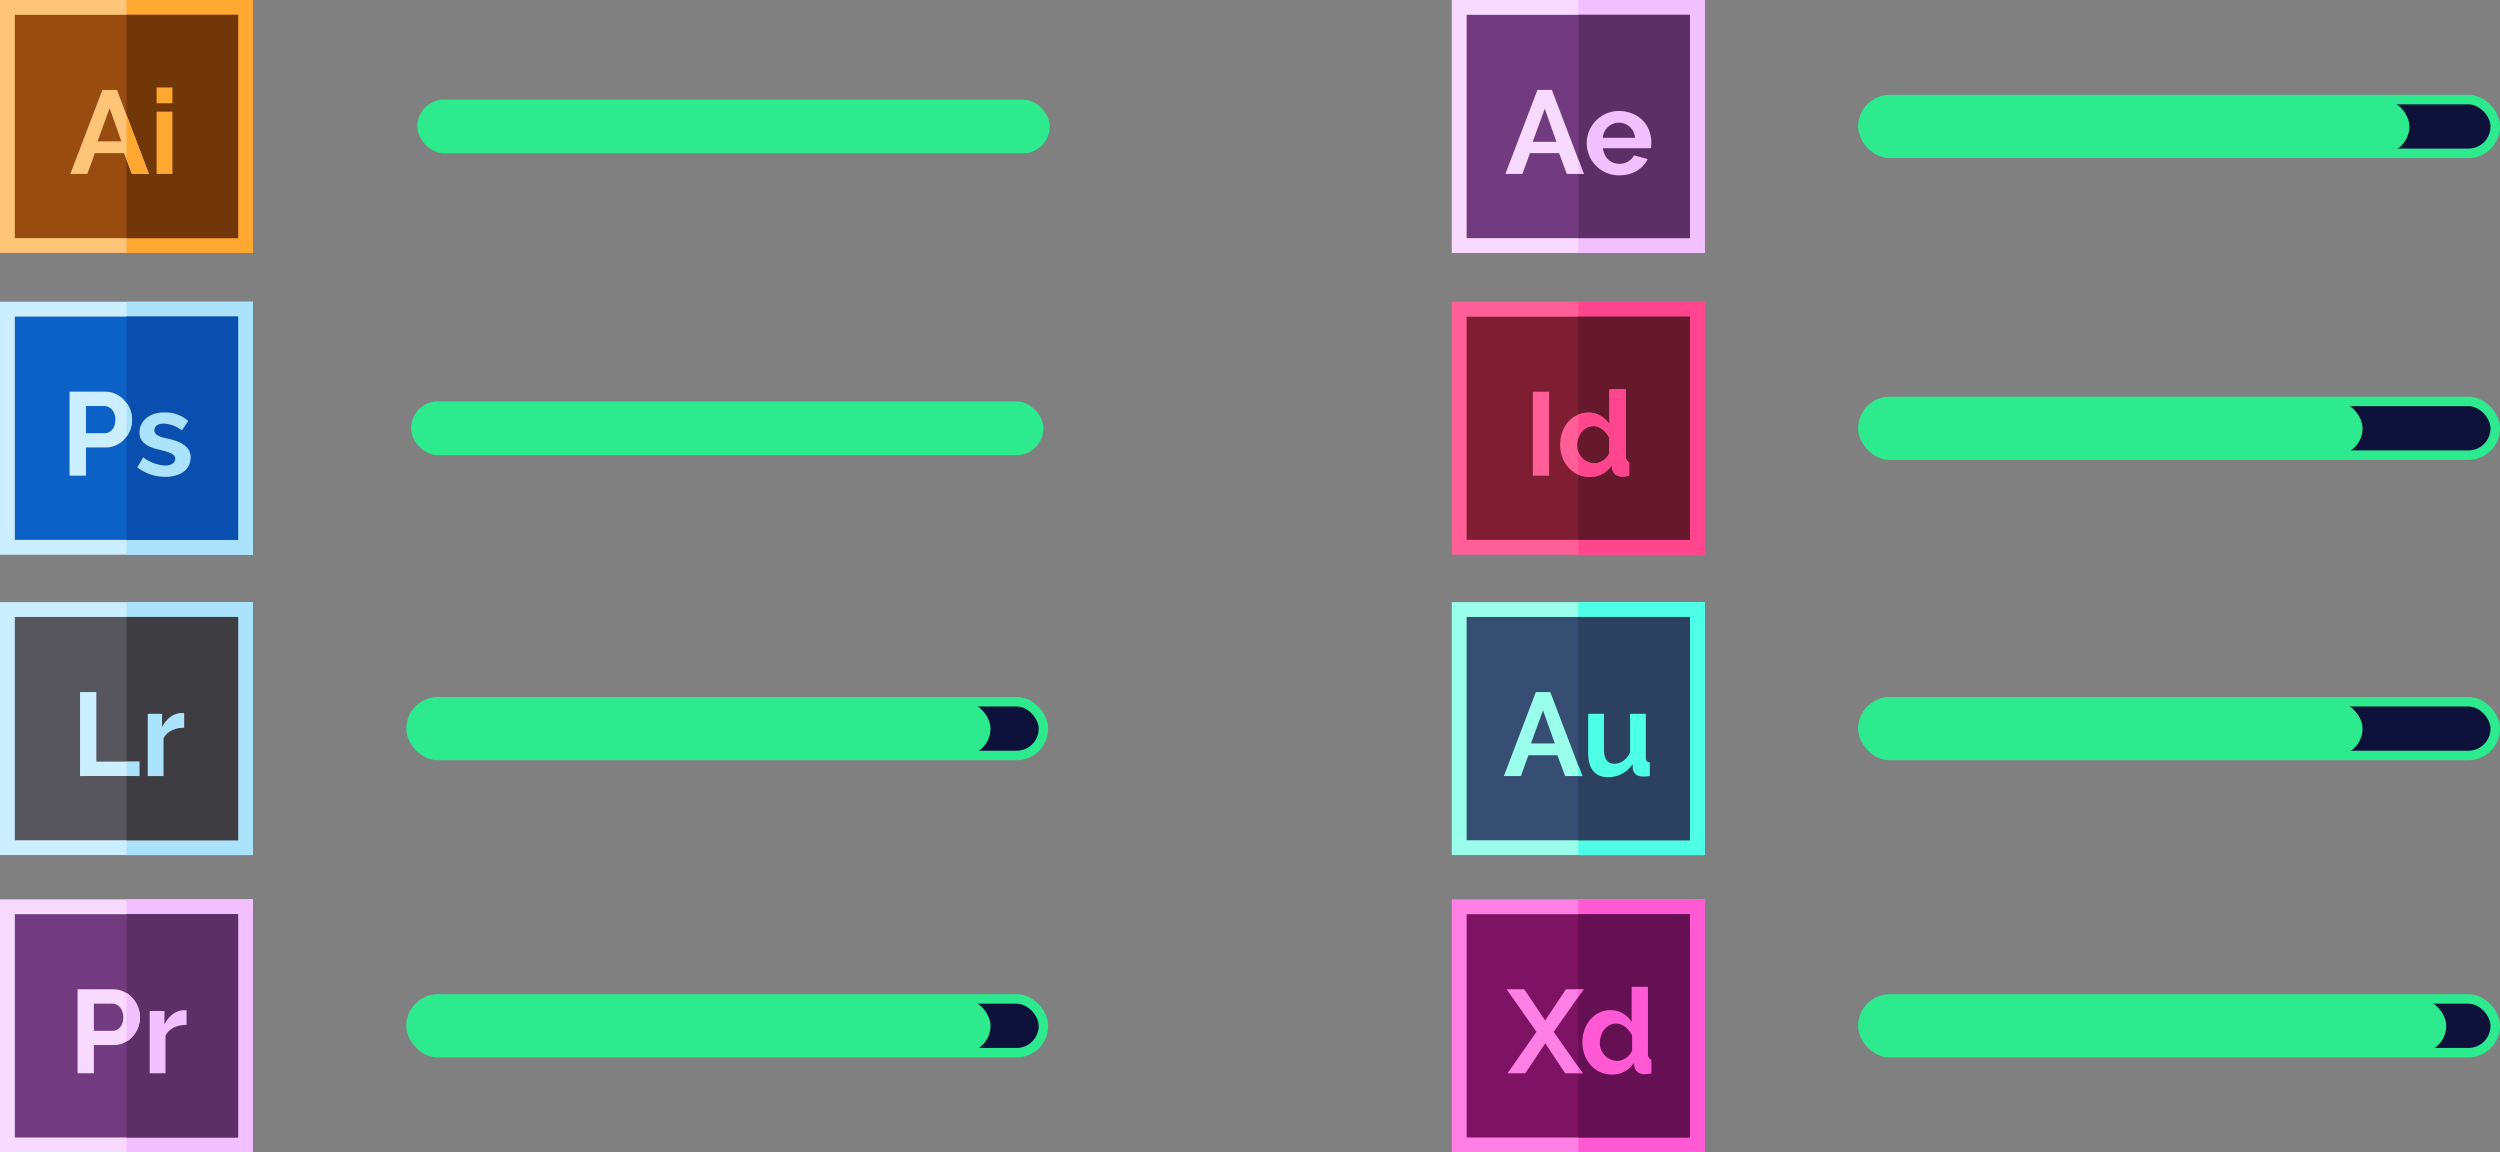 <svg xmlns="http://www.w3.org/2000/svg" viewBox="0 0 790.65 364.43"><rect x="0" y="0" width="790.65" height="364.43" fill="#808080" stroke="none"/><defs><style>.cls-1{fill:#fec478;}.cls-2{fill:#fea832;}.cls-3{fill:#994c0f;}.cls-4{fill:#713708;}.cls-5{fill:#ccefff;}.cls-6{fill:#ace3fc;}.cls-7{fill:#57565c;}.cls-8{fill:#3e3d42;}.cls-9{fill:#0c61c6;}.cls-10{fill:#0a4eaf;}.cls-11{fill:#f8d9ff;}.cls-12{fill:#f3c0ff;}.cls-13{fill:#723b7f;}.cls-14{fill:#5c3066;}.cls-15{fill:#2dea8f;}.cls-16{fill:#0e123b;}.cls-17{fill:none;stroke:#2dea8f;stroke-miterlimit:10;stroke-width:3px;}.cls-18{fill:#99ffeb;}.cls-19{fill:#4dffe5;}.cls-20{fill:#354e72;}.cls-21{fill:#2c4060;}.cls-22{fill:#ff5f96;}.cls-23{fill:#ff468c;}.cls-24{fill:#7f1d32;}.cls-25{fill:#66192d;}.cls-26{fill:#ff80e4;}.cls-27{fill:#ff5ad4;}.cls-28{fill:#7f1363;}.cls-29{fill:#661054;}</style></defs><g id="Capa_2" data-name="Capa 2"><g id="Capa_1-2" data-name="Capa 1"><path class="cls-1" d="M80,80H0V0H80Z"/><path class="cls-2" d="M80,80H40V0H80Z"/><path class="cls-3" d="M75.31,75.31H4.69V4.69H75.31Z"/><path class="cls-4" d="M75.31,75.31H40V4.69H75.31Z"/><path class="cls-1" d="M32.39,28.44H37L47.06,55H41.68l-2.45-6.56H30L27.63,55H22.25Zm6,16.25L34.67,34.23,30.85,44.69Z"/><path class="cls-2" d="M49.53,32.66v-5h5v5Zm0,22.34V35.31h5V55Z"/><polygon class="cls-2" points="40 36.27 40 50.18 41.8 55 47.12 55 40 36.27"/><path class="cls-5" d="M80,270.43H0v-80H80Z"/><path class="cls-6" d="M80,270.43H40v-80H80Z"/><path class="cls-7" d="M75.31,265.74H4.69V195.12H75.31Z"/><path class="cls-8" d="M75.31,265.74H40V195.12H75.31Z"/><path class="cls-5" d="M25.31,245.43V218.87h5.16v22H44.06v4.53Z"/><path class="cls-6" d="M58.28,230.16c-4.34,0-6,2.25-6.56,3.35v11.92h-5V225.74h4.53v4.2c.35-.67,2.53-4.9,7-4.42v4.64Z"/><rect class="cls-6" x="40" y="240.9" width="4.06" height="4.53"/><path class="cls-5" d="M80,175.43H0v-80H80Z"/><path class="cls-6" d="M80,175.43H40v-80H80Z"/><path class="cls-9" d="M75.31,170.74H4.69V100.12H75.31Z"/><path class="cls-10" d="M75.31,170.74H40V100.12H75.31Z"/><path class="cls-5" d="M22,150.43V123.87H33.29c5.15,0,8.46,4.73,8.46,8.82,0,4.82-3.67,8.83-8.27,8.83H27.19v8.91ZM27.19,137h6c1.81,0,3.32-1.69,3.32-4.3,0-2.24-1.36-4.29-3.55-4.29H27.19Z"/><path class="cls-6" d="M52.31,150.8a14.2,14.2,0,0,1-8.89-3l1.88-3.15a12.91,12.91,0,0,0,6.9,2.58c1.9,0,3.22-.79,3.22-2.17,0-1.69-2.79-2.24-4.31-2.66-1.28-.35-7-1.16-7-5.48,0-4.16,3.62-6.49,7.72-6.49a11,11,0,0,1,7.69,2.7l-2,3a10.15,10.15,0,0,0-5.7-2.17c-1.82,0-3,.78-3,2.21,0,1.79,3.14,2.3,3.87,2.47,1.35.35,7.61,1.31,7.61,5.93C60.26,150,54.76,150.8,52.31,150.8Z"/><path class="cls-6" d="M40,127.36v10.75a9,9,0,0,0,0-10.75Z"/><path class="cls-11" d="M80,364.43H0v-80H80Z"/><path class="cls-12" d="M80,364.43H40v-80H80Z"/><path class="cls-13" d="M75.31,359.74H4.69V289.12H75.31Z"/><path class="cls-14" d="M75.31,359.74H40V289.12H75.31Z"/><path class="cls-11" d="M24.53,339.43V312.87H35.79c5.15,0,8.46,4.73,8.46,8.82,0,4.82-3.67,8.83-8.27,8.83H29.69v8.91ZM29.69,326h6c1.81,0,3.32-1.69,3.32-4.3,0-2.24-1.36-4.29-3.55-4.29H29.69Z"/><path class="cls-12" d="M59.06,324.12c-4.45,0-6.19,2.3-6.72,3.43v11.88h-5V319.74H52v4.2c.35-.67,2.53-4.9,7-4.42v4.6Z"/><path class="cls-12" d="M40,314V329.4a9,9,0,0,0,4.28-7.75A9.31,9.31,0,0,0,40,314Z"/><rect class="cls-15" x="132" y="31.5" width="200" height="17" rx="8.5"/><rect class="cls-15" x="130" y="126.95" width="200" height="17" rx="8.5"/><rect class="cls-16" x="130" y="221.93" width="200" height="17" rx="8.5"/><rect class="cls-15" x="130" y="221.93" width="183.26" height="17" rx="8.5"/><rect class="cls-17" x="130" y="221.93" width="200" height="17" rx="8.5"/><rect class="cls-16" x="130" y="315.93" width="200" height="17" rx="8.5"/><rect class="cls-15" x="130" y="315.93" width="183.26" height="17" rx="8.5"/><rect class="cls-17" x="130" y="315.93" width="200" height="17" rx="8.5"/><path class="cls-11" d="M539.15,80h-80V0h80Z"/><path class="cls-12" d="M539.15,80h-40V0h40Z"/><path class="cls-13" d="M534.46,75.31H463.84V4.69h70.62Z"/><path class="cls-14" d="M534.46,75.31H499.15V4.69h35.31Z"/><path class="cls-11" d="M486.23,28.44h4.57L500.9,55h-5.38l-2.44-6.56h-9.2L481.47,55H476.1Zm6,16.4-3.67-10.46-3.83,10.46Z"/><path class="cls-12" d="M512,55.46a10.18,10.18,0,1,1,0-20.36c5,0,10.24,3.31,10.24,10.09a16.33,16.33,0,0,1-.11,1.68H506.93c.07.78.9,4.92,5.21,4.92a5.09,5.09,0,0,0,4.65-2.67l4.31,1.2C520.38,51.82,517.92,55.46,512,55.46Zm5.1-11.87a5.11,5.11,0,0,0-10.2,0Z"/><polygon class="cls-12" points="499.15 50.49 499.15 55 500.86 55 499.15 50.49"/><path class="cls-18" d="M539.15,270.43h-80v-80h80Z"/><path class="cls-19" d="M539.15,270.43h-40v-80h40Z"/><path class="cls-20" d="M534.46,265.74H463.84V195.12h70.62Z"/><path class="cls-21" d="M534.46,265.74H499.15V195.12h35.31Z"/><path class="cls-18" d="M485.73,218.87h4.57l10.1,26.56H495l-2.45-6.56h-9.19L481,245.43h-5.38Zm6,16.25L488,224.65l-3.82,10.47Z"/><path class="cls-19" d="M508.45,245.77c-4,0-6.18-2.64-6.18-7.73v-12.3h5V237c0,3,1.09,4.54,3.25,4.54,2.89,0,4.46-2.36,5-3.56V225.74h5v13.88c0,.52.06,1.44,1.25,1.5v4.27a11.33,11.33,0,0,1-1.25.19c-.34,0-.64,0-.92,0-2.44,0-3.08-1.6-3.18-2.33l-.11-1.57A9.08,9.08,0,0,1,508.45,245.77Z"/><polygon class="cls-19" points="499.15 241.95 499.15 245.43 500.47 245.43 499.15 241.95"/><path class="cls-22" d="M539.15,175.43h-80v-80h80Z"/><path class="cls-23" d="M539.15,175.43h-40v-80h40Z"/><path class="cls-24" d="M534.46,170.74H463.84V100.16h70.62Z"/><path class="cls-25" d="M534.46,170.74H499.15V100.16h35.31Z"/><path class="cls-22" d="M484.77,150.44V123.89h5.16v26.55Z"/><path class="cls-22" d="M502.86,150.85c-5.83,0-9.44-4.81-9.44-10.2,0-6.11,4.16-10.15,8.87-10.15a7.7,7.7,0,0,1,6.7,3.78V123.11h5.16V144.7c0,.53.69,1.48,1.09,1.5v4.27a11.24,11.24,0,0,1-2.16.27c-3.66,0-3.33-3.68-3.33-3.68A8,8,0,0,1,502.86,150.85Zm1.37-4.31a5.39,5.39,0,0,0,4.76-3.29v-4.69c-.2-.55-2-3.82-5.06-3.82-3.42,0-5.14,3.39-5.14,6A5.63,5.63,0,0,0,504.23,146.54Z"/><path class="cls-23" d="M514.15,144.7V123.11H509v11.17a7.58,7.58,0,0,0-6.6-3.78,8,8,0,0,0-3.24.69v7.58c.63-2.07,2.23-4,4.8-4,3.05,0,4.84,3.27,5,3.82v4.69a5.18,5.18,0,0,1-9.84-.61V150a9.22,9.22,0,0,0,3.82.8A7.87,7.87,0,0,0,509.8,147s-.33,3.68,3.3,3.68a11.07,11.07,0,0,0,2.14-.27V146.2C514.84,146.18,514.15,145.23,514.15,144.7Z"/><path class="cls-26" d="M539.15,364.43h-80v-80h80Z"/><path class="cls-27" d="M539.15,364.43h-40v-80h40Z"/><path class="cls-28" d="M534.46,359.74H463.84V289.12h70.62Z"/><path class="cls-29" d="M534.46,359.74H499.15V289.12h35.31Z"/><path class="cls-26" d="M482.05,312.87l6.62,9.87,6.59-9.87h5.57l-9.47,13.46,9.17,13.1H495l-6.29-9.5-6.32,9.5h-5.61l9.16-13.1-9.46-13.46Z"/><path class="cls-27" d="M509.89,339.83c-5.83,0-9.43-4.8-9.43-10.19,0-6.12,4.15-10.17,8.86-10.17a7.69,7.69,0,0,1,6.7,3.79V312.09h5.16v21.59c0,.53.69,1.48,1.09,1.5v4.28a12,12,0,0,1-2.16.26c-3.66,0-3.33-3.67-3.33-3.67A7.93,7.93,0,0,1,509.89,339.83Zm1.53-4.3a5.41,5.41,0,0,0,4.76-3.3v-4.69c-.2-.55-2-3.82-5.06-3.82-3.42,0-5.14,3.39-5.14,6A5.64,5.64,0,0,0,511.42,335.53Z"/><polygon class="cls-27" points="499.15 312.87 499.15 315.3 500.86 312.87 499.15 312.87"/><polygon class="cls-27" points="499.15 339.43 500.56 339.43 499.15 337.42 499.15 339.43"/><rect class="cls-16" x="589.15" y="31.5" width="200" height="17" rx="8.5"/><rect class="cls-15" x="589.15" y="31.5" width="172.85" height="17" rx="8.5"/><rect class="cls-17" x="589.15" y="31.5" width="200" height="17" rx="8.5"/><rect class="cls-16" x="589.15" y="126.95" width="200" height="17" rx="8.5"/><rect class="cls-15" x="589.15" y="126.95" width="158.03" height="17" rx="8.5"/><rect class="cls-17" x="589.15" y="126.95" width="200" height="17" rx="8.5"/><rect class="cls-16" x="589.15" y="221.93" width="200" height="17" rx="8.5"/><rect class="cls-15" x="589.15" y="221.93" width="158.03" height="17" rx="8.5"/><rect class="cls-17" x="589.15" y="221.93" width="200" height="17" rx="8.5"/><rect class="cls-16" x="589.15" y="315.93" width="200" height="17" rx="8.5"/><rect class="cls-15" x="589.15" y="315.93" width="184.5" height="17" rx="8.5"/><rect class="cls-17" x="589.15" y="315.93" width="200" height="17" rx="8.5"/></g></g></svg>